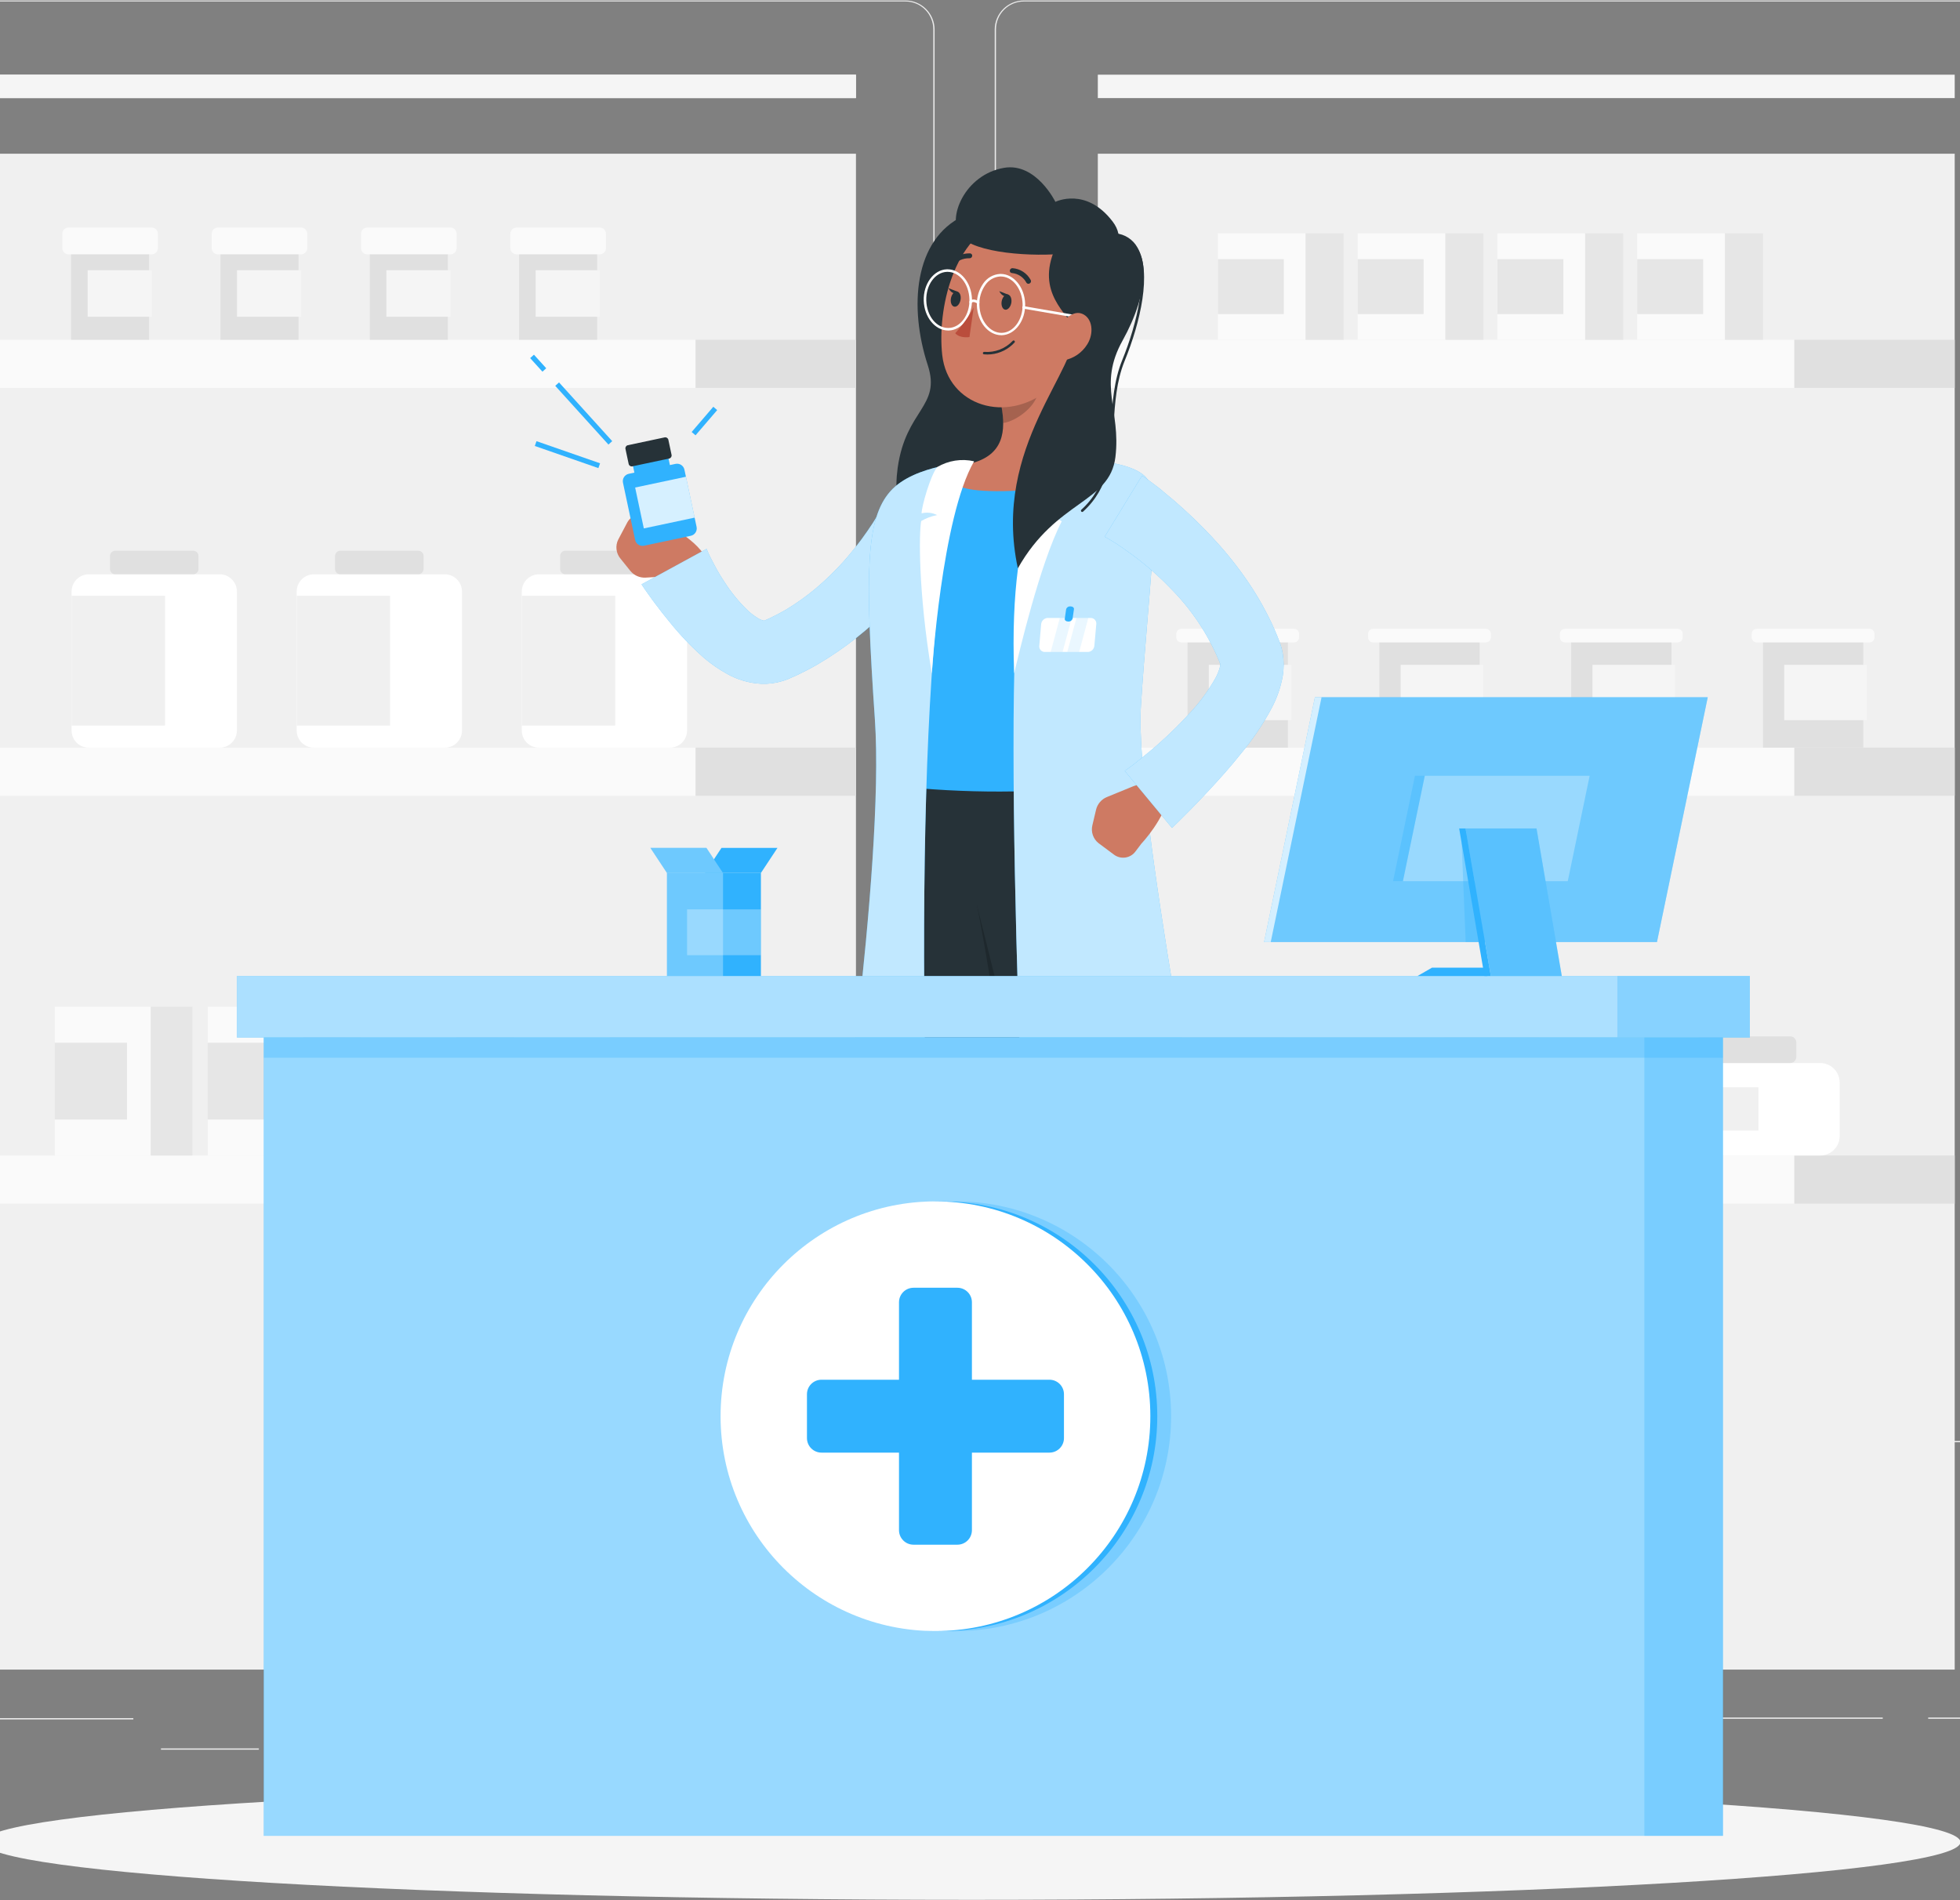 <svg width="595" height="577" viewBox="0 0 595 577" fill="none" xmlns="http://www.w3.org/2000/svg">
<rect x="0" y="0" width="595" height="577" fill="#808080" stroke="none"/>
<g clip-path="url(#clip0_222_270)">
<path d="M40.478 521.692H-10.792V522.079H40.478V521.692Z" fill="#EBEBEB"/>
<path d="M258.715 517.497H172.925V517.884H258.715V517.497Z" fill="#EBEBEB"/>
<path d="M78.574 530.887H48.868V531.274H78.574V530.887Z" fill="#EBEBEB"/>
<path d="M571.55 521.506H504.692V521.893H571.55V521.506Z" fill="#EBEBEB"/>
<path d="M595.142 521.506H585.343V521.893H595.142V521.506Z" fill="#EBEBEB"/>
<path d="M409.629 526.94H337.121V527.327H409.629V526.94Z" fill="#EBEBEB"/>
<path d="M274.876 437.914H-24.027C-26.369 437.91 -28.613 436.977 -30.267 435.32C-31.922 433.663 -32.851 431.417 -32.851 429.075V8.902C-32.83 6.574 -31.892 4.347 -30.24 2.707C-28.588 1.066 -26.355 0.144 -24.027 0.14H274.876C277.22 0.14 279.469 1.071 281.126 2.729C282.784 4.387 283.715 6.635 283.715 8.979V429.075C283.715 431.42 282.784 433.668 281.126 435.325C279.469 436.983 277.22 437.914 274.876 437.914V437.914ZM-24.027 0.45C-26.266 0.454 -28.412 1.346 -29.994 2.931C-31.576 4.515 -32.464 6.663 -32.464 8.902V429.075C-32.464 431.314 -31.576 433.462 -29.994 435.046C-28.412 436.631 -26.266 437.523 -24.027 437.527H274.876C277.116 437.523 279.264 436.631 280.848 435.047C282.432 433.463 283.324 431.316 283.328 429.075V8.902C283.324 6.661 282.432 4.514 280.848 2.93C279.264 1.345 277.116 0.454 274.876 0.45H-24.027Z" fill="#EBEBEB"/>
<path d="M609.724 437.914H310.805C308.462 437.91 306.216 436.978 304.56 435.321C302.903 433.664 301.97 431.418 301.966 429.075V8.902C301.99 6.572 302.932 4.346 304.587 2.706C306.241 1.066 308.475 0.144 310.805 0.14H609.724C612.05 0.148 614.278 1.072 615.927 2.712C617.576 4.352 618.512 6.576 618.532 8.902V429.075C618.532 431.414 617.605 433.658 615.954 435.315C614.303 436.971 612.063 437.906 609.724 437.914V437.914ZM310.805 0.45C308.565 0.454 306.417 1.345 304.833 2.93C303.249 4.514 302.357 6.661 302.353 8.902V429.075C302.357 431.316 303.249 433.463 304.833 435.047C306.417 436.631 308.565 437.523 310.805 437.527H609.724C611.964 437.523 614.112 436.631 615.696 435.047C617.28 433.463 618.172 431.316 618.176 429.075V8.902C618.172 6.661 617.28 4.514 615.696 2.93C614.112 1.345 611.964 0.454 609.724 0.45H310.805Z" fill="#EBEBEB"/>
<path d="M259.845 46.673H-0.281V506.955H259.845V46.673Z" fill="#F0F0F0"/>
<path d="M259.845 22.679H-0.281V29.784H259.845V22.679Z" fill="#F5F5F5"/>
<path d="M259.845 22.679H-0.281V29.784H259.845V22.679Z" fill="#F5F5F5"/>
<path d="M593.393 22.679H333.267V29.784H593.393V22.679Z" fill="#F5F5F5"/>
<path d="M211.16 103.175H-24.755V117.788H211.16V103.175Z" fill="#FAFAFA"/>
<path d="M211.16 117.788H259.845V103.175H211.16V117.788Z" fill="#E0E0E0"/>
<path d="M211.16 227.015H-24.755V241.628H211.16V227.015Z" fill="#FAFAFA"/>
<path d="M211.16 241.628H259.845V227.015H211.16V241.628Z" fill="#E0E0E0"/>
<path d="M211.16 350.855H-24.755V365.468H211.16V350.855Z" fill="#FAFAFA"/>
<path d="M211.16 365.468H259.845V350.855H211.16V365.468Z" fill="#E0E0E0"/>
<path d="M66.686 174.383H26.964C24.074 174.383 21.732 176.725 21.732 179.615V221.798C21.732 224.688 24.074 227.03 26.964 227.03H66.686C69.575 227.03 71.918 224.688 71.918 221.798V179.615C71.918 176.725 69.575 174.383 66.686 174.383Z" fill="white"/>
<path d="M50.106 180.9H21.732V220.312H50.106V180.9Z" fill="#F0F0F0"/>
<path d="M58.636 167.216H34.998C34.1 167.216 33.373 167.943 33.373 168.841V172.742C33.373 173.64 34.1 174.367 34.998 174.367H58.636C59.534 174.367 60.261 173.64 60.261 172.742V168.841C60.261 167.943 59.534 167.216 58.636 167.216Z" fill="#E0E0E0"/>
<path d="M135.014 174.383H95.293C92.403 174.383 90.06 176.725 90.06 179.615V221.798C90.06 224.688 92.403 227.03 95.293 227.03H135.014C137.904 227.03 140.246 224.688 140.246 221.798V179.615C140.246 176.725 137.904 174.383 135.014 174.383Z" fill="white"/>
<path d="M118.435 180.9H90.06V220.312H118.435V180.9Z" fill="#F0F0F0"/>
<path d="M126.965 167.216H103.327C102.429 167.216 101.701 167.943 101.701 168.841V172.742C101.701 173.64 102.429 174.367 103.327 174.367H126.965C127.862 174.367 128.59 173.64 128.59 172.742V168.841C128.59 167.943 127.862 167.216 126.965 167.216Z" fill="#E0E0E0"/>
<path d="M203.343 174.383H163.621C160.732 174.383 158.389 176.725 158.389 179.615V221.798C158.389 224.688 160.732 227.03 163.621 227.03H203.343C206.233 227.03 208.575 224.688 208.575 221.798V179.615C208.575 176.725 206.233 174.383 203.343 174.383Z" fill="white"/>
<path d="M186.764 180.9H158.389V220.312H186.764V180.9Z" fill="#F0F0F0"/>
<path d="M195.293 167.216H171.655C170.758 167.216 170.03 167.943 170.03 168.841V172.742C170.03 173.64 170.758 174.367 171.655 174.367H195.293C196.191 174.367 196.919 173.64 196.919 172.742V168.841C196.919 167.943 196.191 167.216 195.293 167.216Z" fill="#E0E0E0"/>
<path d="M45.277 75.048H21.577V103.175H45.277V75.048Z" fill="#E0E0E0"/>
<path d="M46.113 82.06H26.608V96.178H46.113V82.06Z" fill="#F5F5F5"/>
<path d="M46.035 69.088H20.818C19.767 69.088 18.914 69.94 18.914 70.992V75.326C18.914 76.378 19.767 77.23 20.818 77.23H46.035C47.087 77.23 47.939 76.378 47.939 75.326V70.992C47.939 69.94 47.087 69.088 46.035 69.088Z" fill="#FAFAFA"/>
<path d="M90.618 75.048H66.918V103.175H90.618V75.048Z" fill="#E0E0E0"/>
<path d="M91.454 82.06H71.949V96.178H91.454V82.06Z" fill="#F5F5F5"/>
<path d="M91.376 69.088H66.159C65.108 69.088 64.255 69.94 64.255 70.992V75.326C64.255 76.378 65.108 77.23 66.159 77.23H91.376C92.428 77.23 93.28 76.378 93.28 75.326V70.992C93.28 69.94 92.428 69.088 91.376 69.088Z" fill="#FAFAFA"/>
<path d="M135.959 75.048H112.259V103.175H135.959V75.048Z" fill="#E0E0E0"/>
<path d="M136.795 82.06H117.29V96.178H136.795V82.06Z" fill="#F5F5F5"/>
<path d="M136.717 69.088H111.5C110.449 69.088 109.596 69.94 109.596 70.992V75.326C109.596 76.378 110.449 77.23 111.5 77.23H136.717C137.769 77.23 138.621 76.378 138.621 75.326V70.992C138.621 69.94 137.769 69.088 136.717 69.088Z" fill="#FAFAFA"/>
<path d="M181.284 75.048H157.584V103.175H181.284V75.048Z" fill="#E0E0E0"/>
<path d="M182.12 82.06H162.615V96.178H182.12V82.06Z" fill="#F5F5F5"/>
<path d="M182.043 69.088H156.826C155.774 69.088 154.922 69.94 154.922 70.992V75.326C154.922 76.378 155.774 77.23 156.826 77.23H182.043C183.094 77.23 183.947 76.378 183.947 75.326V70.992C183.947 69.94 183.094 69.088 182.043 69.088Z" fill="#FAFAFA"/>
<path d="M45.772 305.684H16.623V350.855H45.772V305.684Z" fill="#FAFAFA"/>
<path d="M38.558 316.613H16.623V339.926H38.558V316.613Z" fill="#E6E6E6"/>
<path d="M45.772 350.855H58.419L58.419 305.684H45.772L45.772 350.855Z" fill="#E6E6E6"/>
<path d="M92.212 305.684H63.063V350.855H92.212V305.684Z" fill="#FAFAFA"/>
<path d="M84.998 316.613H63.063V339.926H84.998V316.613Z" fill="#E6E6E6"/>
<path d="M92.212 350.855H104.859V305.684H92.212V350.855Z" fill="#E6E6E6"/>
<path d="M138.652 305.684H109.503V350.855H138.652V305.684Z" fill="#FAFAFA"/>
<path d="M131.438 316.613H109.503V339.926H131.438V316.613Z" fill="#E6E6E6"/>
<path d="M138.652 350.855H151.299V305.684H138.652V350.855Z" fill="#E6E6E6"/>
<path d="M185.092 305.684H155.943V350.855H185.092V305.684Z" fill="#FAFAFA"/>
<path d="M177.879 316.613H155.943V339.926H177.879V316.613Z" fill="#E6E6E6"/>
<path d="M185.092 350.855H197.739V305.684H185.092V350.855Z" fill="#E6E6E6"/>
<path d="M593.393 46.673H333.267V506.955H593.393V46.673Z" fill="#F0F0F0"/>
<path d="M544.708 103.175H308.793V117.788H544.708V103.175Z" fill="#FAFAFA"/>
<path d="M544.708 117.788H593.393V103.175H544.708V117.788Z" fill="#E0E0E0"/>
<path d="M544.708 227.015H308.793V241.628H544.708V227.015Z" fill="#FAFAFA"/>
<path d="M544.708 241.628H593.393V227.015H544.708V241.628Z" fill="#E0E0E0"/>
<path d="M544.708 350.855H308.793V365.468H544.708V350.855Z" fill="#FAFAFA"/>
<path d="M544.708 365.468H593.393V350.855H544.708V365.468Z" fill="#E0E0E0"/>
<path d="M398.05 322.774H353.143C349.877 322.774 347.229 325.422 347.229 328.688V344.942C347.229 348.207 349.877 350.855 353.143 350.855H398.05C401.316 350.855 403.964 348.207 403.964 344.942V328.688C403.964 325.422 401.316 322.774 398.05 322.774Z" fill="white"/>
<path d="M379.304 330.143H347.229V343.27H379.304V330.143Z" fill="#F0F0F0"/>
<path d="M388.948 314.678H362.23C361.212 314.678 360.388 315.503 360.388 316.52V320.932C360.388 321.949 361.212 322.774 362.23 322.774H388.948C389.966 322.774 390.79 321.949 390.79 320.932V316.52C390.79 315.503 389.966 314.678 388.948 314.678Z" fill="#E0E0E0"/>
<path d="M475.296 322.774H430.388C427.122 322.774 424.475 325.422 424.475 328.688V344.942C424.475 348.207 427.122 350.855 430.388 350.855H475.296C478.562 350.855 481.209 348.207 481.209 344.942V328.688C481.209 325.422 478.562 322.774 475.296 322.774Z" fill="white"/>
<path d="M456.549 330.143H424.475V343.27H456.549V330.143Z" fill="#F0F0F0"/>
<path d="M466.209 314.678H439.49C438.473 314.678 437.648 315.503 437.648 316.52V320.932C437.648 321.949 438.473 322.774 439.49 322.774H466.209C467.226 322.774 468.051 321.949 468.051 320.932V316.52C468.051 315.503 467.226 314.678 466.209 314.678Z" fill="#E0E0E0"/>
<path d="M552.556 322.774H507.649C504.383 322.774 501.735 325.422 501.735 328.688V344.942C501.735 348.207 504.383 350.855 507.649 350.855H552.556C555.822 350.855 558.47 348.207 558.47 344.942V328.688C558.47 325.422 555.822 322.774 552.556 322.774Z" fill="white"/>
<path d="M533.81 330.143H501.735V343.27H533.81V330.143Z" fill="#F0F0F0"/>
<path d="M543.454 314.678H516.736C515.718 314.678 514.894 315.503 514.894 316.52V320.932C514.894 321.949 515.718 322.774 516.736 322.774H543.454C544.472 322.774 545.296 321.949 545.296 320.932V316.52C545.296 315.503 544.472 314.678 543.454 314.678Z" fill="#E0E0E0"/>
<path d="M390.961 193.516H360.511V227.015H390.961V193.516Z" fill="#E0E0E0"/>
<path d="M392.013 201.86H366.967V218.671H392.013V201.86Z" fill="#F5F5F5"/>
<path d="M392.834 190.931H358.623C357.776 190.931 357.09 191.617 357.09 192.464V193.532C357.09 194.378 357.776 195.064 358.623 195.064H392.834C393.68 195.064 394.366 194.378 394.366 193.532V192.464C394.366 191.617 393.68 190.931 392.834 190.931Z" fill="#FAFAFA"/>
<path d="M449.181 193.516H418.732V227.015H449.181V193.516Z" fill="#E0E0E0"/>
<path d="M450.249 201.86H425.202V218.671H450.249V201.86Z" fill="#F5F5F5"/>
<path d="M451.054 190.931H416.843C415.997 190.931 415.311 191.617 415.311 192.464V193.532C415.311 194.378 415.997 195.064 416.843 195.064H451.054C451.9 195.064 452.586 194.378 452.586 193.532V192.464C452.586 191.617 451.9 190.931 451.054 190.931Z" fill="#FAFAFA"/>
<path d="M507.417 193.516H476.968V227.015H507.417V193.516Z" fill="#E0E0E0"/>
<path d="M508.469 201.86H483.423V218.671H508.469V201.86Z" fill="#F5F5F5"/>
<path d="M509.29 190.931H475.079C474.233 190.931 473.546 191.617 473.546 192.464V193.532C473.546 194.378 474.233 195.064 475.079 195.064H509.29C510.136 195.064 510.822 194.378 510.822 193.532V192.464C510.822 191.617 510.136 190.931 509.29 190.931Z" fill="#FAFAFA"/>
<path d="M565.637 193.516H535.188V227.015H565.637V193.516Z" fill="#E0E0E0"/>
<path d="M566.69 201.86H541.643V218.671H566.69V201.86Z" fill="#F5F5F5"/>
<path d="M567.51 190.931H533.299C532.453 190.931 531.767 191.617 531.767 192.464V193.532C531.767 194.378 532.453 195.064 533.299 195.064H567.51C568.356 195.064 569.042 194.378 569.042 193.532V192.464C569.042 191.617 568.356 190.931 567.51 190.931Z" fill="#FAFAFA"/>
<path d="M396.348 70.853H369.707V103.175H396.348V70.853Z" fill="#FAFAFA"/>
<path d="M389.738 78.686H369.707V95.358H389.738V78.686Z" fill="#E6E6E6"/>
<path d="M396.348 103.175H407.896V70.853H396.348V103.175Z" fill="#E6E6E6"/>
<path d="M438.778 70.853H412.137V103.175H438.778V70.853Z" fill="#FAFAFA"/>
<path d="M432.168 78.686H412.137V95.358H432.168V78.686Z" fill="#E6E6E6"/>
<path d="M438.778 103.175H450.326V70.853H438.778V103.175Z" fill="#E6E6E6"/>
<path d="M481.209 70.853H454.568V103.175H481.209V70.853Z" fill="#FAFAFA"/>
<path d="M474.599 78.686H454.568V95.358H474.599V78.686Z" fill="#E6E6E6"/>
<path d="M481.209 103.175H492.757V70.853H481.209V103.175Z" fill="#E6E6E6"/>
<path d="M523.64 70.853H496.999V103.175H523.64V70.853Z" fill="#FAFAFA"/>
<path d="M517.03 78.686H496.999V95.358H517.03V78.686Z" fill="#E6E6E6"/>
<path d="M523.64 103.175H535.188V70.853H523.64V103.175Z" fill="#E6E6E6"/>
<path d="M295 576.863C460.764 576.863 595.142 569.017 595.142 559.339C595.142 549.662 460.764 541.816 295 541.816C129.236 541.816 -5.142 549.662 -5.142 559.339C-5.142 569.017 129.236 576.863 295 576.863Z" fill="#F5F5F5"/>
<path d="M292.492 65.543C277.368 72.679 275.913 93.407 281.656 110.915C285.743 123.562 275.015 124.228 272.508 142.045C271.624 148.458 272.27 154.989 274.392 161.105C276.514 167.22 280.052 172.748 284.718 177.235C289.384 181.723 295.044 185.043 301.238 186.926C307.432 188.808 313.983 189.199 320.356 188.067C347.044 183.129 321.208 127.943 331.006 108.701C340.805 89.46 308.746 57.896 292.492 65.543Z" fill="#263238"/>
<path d="M343.297 501.444L360.496 502.698C358.127 516.398 355.852 538.008 355.852 538.008H342.214C342.214 538.008 343.808 510.81 343.297 501.444Z" fill="#CE7A63"/>
<path d="M253.777 501.444L270.805 502.698C266.966 516.398 262.43 538.008 262.43 538.008H248.792C248.792 538.008 253.297 510.81 253.777 501.444Z" fill="#CE7A63"/>
<path d="M327.508 551.538C339.366 551.538 338.514 551.352 345.202 551.135C350.914 550.918 352.23 551.646 356.812 551.538C360.651 551.46 360.775 547.791 359.908 543.581C359.583 541.955 359.072 540.067 358.607 537.729C358.475 537.082 358.121 536.501 357.607 536.086C357.093 535.671 356.451 535.448 355.79 535.454H341.935C341.425 535.456 340.922 535.575 340.465 535.804C340.009 536.032 339.611 536.362 339.304 536.77C337.657 538.931 335.585 540.733 333.215 542.064C330.846 543.395 328.23 544.227 325.527 544.51C319.056 545.361 322.756 551.538 327.508 551.538Z" fill="#30B2FE"/>
<path d="M234.396 551.538C246.254 551.538 245.418 551.352 252.09 551.135C257.802 550.918 259.117 551.646 263.7 551.538C267.539 551.46 267.662 547.791 266.796 543.581C266.455 541.955 265.96 540.067 265.48 537.729C265.353 537.082 265.003 536.5 264.491 536.084C263.979 535.668 263.337 535.445 262.678 535.454H248.746C248.237 535.453 247.736 535.572 247.281 535.801C246.827 536.029 246.432 536.361 246.13 536.77C244.48 538.929 242.407 540.728 240.039 542.059C237.67 543.39 235.054 544.224 232.353 544.51C225.975 545.361 229.674 551.538 234.396 551.538Z" fill="#30B2FE"/>
<path d="M271.579 234.043C271.579 234.043 260.743 317.852 261.733 371.072C257.647 421.026 251.083 516.584 251.083 516.584C251.284 519.138 264.752 518.132 267.151 516.584C267.151 516.584 298.003 452.094 292.988 371.072C327.26 286.551 325.217 234.043 325.217 234.043H271.579Z" fill="#263238"/>
<path opacity="0.2" d="M315.666 301.721C313.003 312.635 309.582 324.74 305.217 337.914C303.947 311.381 296.765 275.854 296.532 274.647L315.666 301.721Z" fill="black"/>
<path d="M286.176 234.043C286.176 234.043 310.681 328.626 320.387 375.081C330.588 423.859 344.876 484.184 342.059 516.599C344.784 518.147 354.536 518.302 360.047 516.599C360.047 516.599 381.038 424.199 354.35 377.279C364.01 261.737 333.437 234.089 333.437 234.089L286.176 234.043Z" fill="#263238"/>
<path d="M340.867 509.85C340.759 512.086 340.485 514.311 340.047 516.506C340.007 516.689 340.004 516.878 340.04 517.061C340.076 517.244 340.149 517.419 340.255 517.572C340.361 517.726 340.498 517.857 340.656 517.956C340.815 518.055 340.992 518.12 341.177 518.147C347.725 519.2 357.307 517.667 360.357 517.126C360.64 517.07 360.9 516.931 361.104 516.727C361.308 516.523 361.446 516.263 361.502 515.98L362.648 509.788C362.677 509.595 362.664 509.398 362.609 509.211C362.555 509.023 362.46 508.85 362.332 508.703C362.204 508.555 362.045 508.438 361.867 508.358C361.689 508.278 361.496 508.238 361.301 508.24L342.261 508.612C341.918 508.616 341.589 508.744 341.333 508.971C341.077 509.199 340.912 509.511 340.867 509.85Z" fill="#263238"/>
<path opacity="0.1" d="M340.867 509.85C340.759 512.086 340.485 514.311 340.047 516.506C340.007 516.689 340.004 516.878 340.04 517.061C340.076 517.244 340.149 517.419 340.255 517.572C340.361 517.726 340.498 517.857 340.656 517.956C340.815 518.055 340.992 518.12 341.177 518.147C347.725 519.2 357.307 517.667 360.357 517.126C360.64 517.07 360.9 516.931 361.104 516.727C361.308 516.523 361.446 516.263 361.502 515.98L362.648 509.788C362.677 509.595 362.664 509.398 362.609 509.211C362.555 509.023 362.46 508.85 362.332 508.703C362.204 508.555 362.045 508.438 361.867 508.358C361.689 508.278 361.496 508.238 361.301 508.24L342.261 508.612C341.918 508.616 341.589 508.744 341.333 508.971C341.077 509.199 340.912 509.511 340.867 509.85Z" fill="white"/>
<path d="M249.783 509.556C249.597 511.29 249.256 514.386 248.931 516.661C248.903 516.838 248.91 517.019 248.953 517.194C248.995 517.368 249.072 517.532 249.178 517.676C249.285 517.82 249.42 517.942 249.574 518.033C249.728 518.125 249.899 518.185 250.077 518.209C255.984 518.698 261.923 518.631 267.817 518.008C268.108 517.981 268.384 517.865 268.608 517.677C268.832 517.489 268.994 517.237 269.071 516.955L270.727 510.763C270.784 510.568 270.795 510.363 270.76 510.162C270.726 509.962 270.645 509.773 270.526 509.608C270.406 509.444 270.251 509.309 270.071 509.214C269.891 509.119 269.692 509.067 269.489 509.061L251.253 508.333C250.899 508.314 250.551 508.43 250.279 508.657C250.006 508.883 249.829 509.204 249.783 509.556V509.556Z" fill="#263238"/>
<path opacity="0.1" d="M249.783 509.556C249.597 511.29 249.256 514.386 248.931 516.661C248.903 516.838 248.91 517.019 248.953 517.194C248.995 517.368 249.072 517.532 249.178 517.676C249.285 517.82 249.42 517.942 249.574 518.033C249.728 518.125 249.899 518.185 250.077 518.209C255.984 518.698 261.923 518.631 267.817 518.008C268.108 517.981 268.384 517.865 268.608 517.677C268.832 517.489 268.994 517.237 269.071 516.955L270.727 510.763C270.784 510.568 270.795 510.363 270.76 510.162C270.726 509.962 270.645 509.773 270.526 509.608C270.406 509.444 270.251 509.309 270.071 509.214C269.891 509.119 269.692 509.067 269.489 509.061L251.253 508.333C250.899 508.314 250.551 508.43 250.279 508.657C250.006 508.883 249.829 509.204 249.783 509.556V509.556Z" fill="white"/>
<path d="M188.358 169.615L191.346 173.33C191.901 174.017 192.612 174.562 193.42 174.92C194.227 175.278 195.108 175.438 195.99 175.389L204.365 174.894C206.014 174.795 207.616 174.303 209.036 173.457C210.455 172.611 211.651 171.437 212.523 170.033L213.637 168.268C209.086 161.767 199.38 158.098 199.38 158.098L196.717 156.751C195.635 156.168 194.366 156.038 193.188 156.389C192.01 156.74 191.019 157.544 190.433 158.624L187.677 163.841C187.217 164.765 187.036 165.804 187.157 166.83C187.278 167.855 187.696 168.823 188.358 169.615V169.615Z" fill="#CE7A63"/>
<path d="M205.074 140.852L190.87 143.868C189.641 144.129 188.856 145.338 189.117 146.567L192.809 163.95C193.07 165.18 194.278 165.965 195.507 165.704L209.711 162.687C210.94 162.426 211.725 161.218 211.464 159.988L207.772 142.605C207.511 141.376 206.303 140.591 205.074 140.852Z" fill="#30B2FE"/>
<path d="M162.088 107.696L160.94 108.735L164.67 112.855L165.818 111.816L162.088 107.696Z" fill="#30B2FE"/>
<path d="M216.541 123.512L209.967 131.171L211.142 132.179L217.716 124.521L216.541 123.512Z" fill="#30B2FE"/>
<path d="M169.705 116.117L168.557 117.156L184.704 134.988L185.851 133.949L169.705 116.117Z" fill="#30B2FE"/>
<path d="M162.863 133.954L162.354 135.416L181.651 142.136L182.16 140.674L162.863 133.954Z" fill="#30B2FE"/>
<path d="M201.622 137.859L192.809 139.731C192.265 139.846 191.918 140.381 192.034 140.924L193.462 147.647C193.577 148.191 194.111 148.538 194.655 148.423L203.468 146.551C204.011 146.435 204.358 145.901 204.243 145.358L202.815 138.634C202.7 138.091 202.165 137.744 201.622 137.859Z" fill="#30B2FE"/>
<path d="M201.775 132.806L190.6 135.179C190.09 135.288 189.764 135.789 189.872 136.299L190.844 140.872C190.952 141.382 191.453 141.708 191.963 141.6L203.138 139.227C203.649 139.118 203.974 138.617 203.866 138.107L202.895 133.534C202.786 133.024 202.285 132.698 201.775 132.806Z" fill="#263238"/>
<path opacity="0.8" d="M208.238 144.754L192.808 148.031L195.445 160.448L210.875 157.171L208.238 144.754Z" fill="white"/>
<path d="M288.189 161.999C287.74 162.757 287.461 163.16 287.105 163.717L286.083 165.265L284.04 168.16C282.662 170.079 281.238 171.922 279.768 173.733C276.826 177.34 273.761 180.854 270.48 184.166C263.867 191.015 256.352 196.931 248.142 201.752C246.037 202.959 243.885 204.089 241.656 205.126L239.969 205.869L239.551 206.055L239.318 206.163L238.947 206.303C238.442 206.509 237.925 206.685 237.399 206.829C235.338 207.449 233.187 207.716 231.037 207.618C227.415 207.42 223.888 206.392 220.727 204.615C218.221 203.231 215.861 201.597 213.683 199.739C209.945 196.455 206.495 192.856 203.374 188.981C201.826 187.123 200.402 185.281 198.977 183.392C198.265 182.448 197.569 181.504 196.888 180.528C196.207 179.553 195.541 178.671 194.751 177.432L214.504 166.658C214.752 167.293 215.185 168.299 215.603 169.12C216.021 169.94 216.47 170.838 216.934 171.689C217.831 173.397 218.818 175.055 219.891 176.658C221.823 179.705 224.098 182.521 226.671 185.049C227.687 186.05 228.814 186.933 230.03 187.68C230.599 188.047 231.228 188.309 231.888 188.454C231.965 188.454 231.888 188.454 231.888 188.454H232.027L232.337 188.315L233.591 187.758C235.247 186.984 236.888 186.117 238.498 185.188C241.736 183.245 244.815 181.051 247.709 178.624C250.652 176.12 253.429 173.426 256.021 170.559C258.636 167.617 261.066 164.515 263.297 161.271C264.396 159.723 265.48 158.021 266.486 156.364C266.997 155.528 267.477 154.708 267.941 153.872L268.591 152.649C268.777 152.277 269.04 151.767 269.102 151.581L288.189 161.999Z" fill="#30B2FE"/>
<path opacity="0.7" d="M288.189 161.999C287.74 162.757 287.461 163.16 287.105 163.717L286.083 165.265L284.04 168.16C282.662 170.079 281.238 171.922 279.768 173.733C276.826 177.34 273.761 180.854 270.48 184.166C263.867 191.015 256.352 196.931 248.142 201.752C246.037 202.959 243.885 204.089 241.656 205.126L239.969 205.869L239.551 206.055L239.318 206.163L238.947 206.303C238.442 206.509 237.925 206.685 237.399 206.829C235.338 207.449 233.187 207.716 231.037 207.618C227.415 207.42 223.888 206.392 220.727 204.615C218.221 203.231 215.861 201.597 213.683 199.739C209.945 196.455 206.495 192.856 203.374 188.981C201.826 187.123 200.402 185.281 198.977 183.392C198.265 182.448 197.569 181.504 196.888 180.528C196.207 179.553 195.541 178.671 194.751 177.432L214.504 166.658C214.752 167.293 215.185 168.299 215.603 169.12C216.021 169.94 216.47 170.838 216.934 171.689C217.831 173.397 218.818 175.055 219.891 176.658C221.823 179.705 224.098 182.521 226.671 185.049C227.687 186.05 228.814 186.933 230.03 187.68C230.599 188.047 231.228 188.309 231.888 188.454C231.965 188.454 231.888 188.454 231.888 188.454H232.027L232.337 188.315L233.591 187.758C235.247 186.984 236.888 186.117 238.498 185.188C241.736 183.245 244.815 181.051 247.709 178.624C250.652 176.12 253.429 173.426 256.021 170.559C258.636 167.617 261.066 164.515 263.297 161.271C264.396 159.723 265.48 158.021 266.486 156.364C266.997 155.528 267.477 154.708 267.941 153.872L268.591 152.649C268.777 152.277 269.04 151.767 269.102 151.581L288.189 161.999Z" fill="white"/>
<path d="M265.836 163.144C265.478 172.32 265.618 181.508 266.254 190.668C266.749 202.618 269.35 215.188 272.6 234.538C279.148 238.362 312.245 236.783 333.421 234.043C332.136 217.092 334.242 197.711 345.728 159.569C348.39 150.729 342.446 142.231 332.972 141.333C330.434 141.085 327.74 140.884 324.985 140.76C315.315 140.117 305.614 140.117 295.944 140.76C292.848 141.039 289.504 141.41 286.378 141.813C275.093 143.284 266.176 152.541 265.836 163.144Z" fill="#30B2FE"/>
<path d="M271.455 238.609C292.806 240.968 314.355 240.926 335.697 238.486C335.912 238.437 336.114 238.344 336.29 238.211C336.466 238.078 336.612 237.91 336.717 237.716C336.823 237.523 336.886 237.309 336.902 237.089C336.918 236.87 336.887 236.649 336.812 236.442C336.285 235.204 335.759 233.981 335.264 232.742C335.155 232.472 334.963 232.243 334.715 232.09C334.467 231.937 334.176 231.867 333.886 231.891C313.359 234.151 292.647 234.151 272.121 231.891C271.934 231.867 271.744 231.882 271.562 231.935C271.381 231.988 271.213 232.077 271.068 232.198C270.923 232.318 270.804 232.467 270.719 232.635C270.634 232.804 270.584 232.988 270.573 233.176C270.433 234.461 270.309 235.73 270.186 237.015C270.164 237.203 270.18 237.394 270.232 237.575C270.284 237.757 270.372 237.927 270.49 238.075C270.608 238.224 270.753 238.347 270.919 238.439C271.085 238.53 271.267 238.588 271.455 238.609V238.609Z" fill="#30B2FE"/>
<path d="M322.941 108.082C320.418 117.37 317.322 134.553 323.39 140.791C323.39 140.791 325.232 149.94 300.17 149.089C280.867 148.438 294.365 140.791 294.365 140.791C304.984 138.299 305.294 130.574 304.009 123.314L322.941 108.082Z" fill="#CE7A63"/>
<path d="M324.056 139.336C324.056 139.336 313.065 149.104 309.783 172.649C303.591 217.634 313.019 401.831 313.019 401.831C313.019 401.831 353.267 388.688 367.88 376.103C368.561 363.502 344.226 247.433 346.363 214.12C348.499 180.807 352.632 151.782 348.329 145.513C344.025 139.243 324.056 139.336 324.056 139.336Z" fill="#30B2FE"/>
<path opacity="0.7" d="M324.056 139.336C324.056 139.336 313.065 149.104 309.783 172.649C303.591 217.634 313.019 401.831 313.019 401.831C313.019 401.831 353.267 388.688 367.88 376.103C368.561 363.502 344.226 247.433 346.363 214.12C348.499 180.807 352.632 151.782 348.329 145.513C344.025 139.243 324.056 139.336 324.056 139.336Z" fill="white"/>
<path d="M295.139 140.265C278.39 161.767 278.514 301.52 283.359 401.877C268.483 400.081 252.585 369.911 252.585 369.911C252.585 369.911 268.684 263.455 265.588 218.408C262.492 173.361 262.925 157.556 270.232 149.228C277.538 140.9 295.139 140.265 295.139 140.265Z" fill="#30B2FE"/>
<path opacity="0.7" d="M295.139 140.265C278.39 161.767 278.514 301.52 283.359 401.877C268.483 400.081 252.585 369.911 252.585 369.911C252.585 369.911 268.684 263.455 265.588 218.408C262.492 173.361 262.925 157.556 270.232 149.228C277.538 140.9 295.139 140.265 295.139 140.265Z" fill="white"/>
<path d="M322.647 138.531C319.768 141.008 306.006 153.392 307.864 204.476C309.257 198.702 315.604 171.333 322.307 158.299C320.942 157.344 319.328 156.806 317.663 156.751C319.472 155.781 321.545 155.417 323.576 155.714C325.465 151.906 329.335 143.903 333.096 139.599C329.056 136.999 322.647 138.531 322.647 138.531Z" fill="white"/>
<path d="M282.879 204.476C282.879 204.476 285.867 156.999 295.712 140.064C291.895 139.194 287.89 139.82 284.52 141.813C282.461 144.29 279.768 153.81 279.768 155.869C281.354 155.475 283.029 155.661 284.489 156.395C282.784 156.723 281.146 157.335 279.644 158.206C278.994 161.565 278.684 179.507 282.879 204.476Z" fill="white"/>
<path d="M330.356 197.959H317.059C316.821 197.943 316.588 197.877 316.377 197.765C316.167 197.653 315.982 197.498 315.835 197.309C315.689 197.12 315.585 196.903 315.529 196.67C315.473 196.438 315.467 196.197 315.511 195.962L316.053 189.646C316.073 189.14 316.274 188.657 316.621 188.287C316.968 187.918 317.437 187.686 317.941 187.634H331.239C331.478 187.651 331.71 187.719 331.921 187.833C332.132 187.947 332.317 188.104 332.463 188.294C332.609 188.484 332.713 188.702 332.769 188.935C332.825 189.168 332.831 189.411 332.787 189.646L332.229 195.962C332.21 196.465 332.009 196.943 331.665 197.31C331.321 197.677 330.857 197.907 330.356 197.959V197.959Z" fill="white"/>
<path opacity="0.1" d="M322.57 197.959H318.948L321.734 187.634H325.356L322.57 197.959Z" fill="#30B2FE"/>
<path opacity="0.1" d="M327.601 197.959H323.994L326.781 187.634H330.387L327.601 197.959Z" fill="#30B2FE"/>
<path d="M324.288 188.717C323.638 188.717 323.158 188.346 323.235 187.866L323.653 184.971C323.74 184.702 323.917 184.471 324.153 184.316C324.39 184.161 324.672 184.092 324.954 184.12V184.12C325.604 184.12 326.084 184.491 326.022 184.971L325.604 187.866C325.512 188.135 325.332 188.365 325.093 188.519C324.855 188.673 324.571 188.743 324.288 188.717Z" fill="#30B2FE"/>
<path opacity="0.2" d="M315.217 114.29L303.994 123.299C304.315 124.999 304.486 126.724 304.505 128.454C308.53 127.881 314.319 123.516 315.062 119.336C315.414 117.676 315.466 115.967 315.217 114.29Z" fill="black"/>
<path d="M330.929 89.32C328.096 104.413 327.214 110.853 318.545 118.082C305.588 128.918 287.786 123.221 286.037 107.834C284.489 93.98 289.396 71.627 304.953 66.642C308.263 65.433 311.836 65.134 315.301 65.778C318.765 66.421 321.993 67.983 324.647 70.3C327.301 72.618 329.284 75.605 330.389 78.951C331.494 82.297 331.681 85.878 330.929 89.32V89.32Z" fill="#CE7A63"/>
<path d="M303.978 101.782C300.015 101.782 296.703 97.757 296.548 92.695C296.456 90.347 297.129 88.032 298.467 86.1C299.039 85.248 299.801 84.54 300.693 84.032C301.584 83.525 302.582 83.231 303.607 83.175H303.777C307.74 83.175 311.053 87.215 311.207 92.261C311.347 97.385 308.111 101.658 304.149 101.782H303.978ZM303.777 83.949H303.622C302.719 84.003 301.841 84.266 301.056 84.718C300.272 85.169 299.603 85.796 299.102 86.549C297.832 88.356 297.205 90.536 297.322 92.741C297.461 97.385 300.573 101.162 304.133 101.07C307.693 100.977 310.573 97.045 310.433 92.354C310.294 87.648 307.384 83.949 303.777 83.949V83.949Z" fill="white"/>
<path d="M296.95 92.261C296.867 92.261 296.785 92.234 296.718 92.184C296.718 92.184 295.542 91.317 294.953 91.936C294.921 91.981 294.88 92.019 294.832 92.047C294.784 92.075 294.731 92.092 294.676 92.097C294.621 92.103 294.565 92.096 294.513 92.078C294.46 92.061 294.413 92.032 294.372 91.994C294.332 91.956 294.3 91.909 294.28 91.858C294.259 91.807 294.249 91.752 294.251 91.696C294.254 91.641 294.268 91.587 294.293 91.537C294.318 91.488 294.353 91.445 294.396 91.41C295.232 90.512 296.532 91.085 297.183 91.565C297.265 91.626 297.319 91.718 297.333 91.82C297.348 91.921 297.322 92.025 297.26 92.107C297.222 92.152 297.175 92.19 297.121 92.216C297.068 92.243 297.01 92.258 296.95 92.261V92.261Z" fill="white"/>
<path d="M287.848 100.358C283.885 100.358 280.573 96.333 280.418 91.286C280.263 86.24 283.421 81.89 287.461 81.766H287.631C291.594 81.766 294.907 85.791 295.062 90.853C295.217 95.915 292.059 100.249 288.018 100.358H287.848ZM287.631 82.54H287.492C283.87 82.648 281.052 86.549 281.192 91.255C281.331 95.961 284.288 99.584 287.848 99.584H287.988C291.61 99.475 294.427 95.574 294.288 90.868C294.149 86.162 291.176 82.54 287.631 82.54V82.54Z" fill="white"/>
<path d="M320.387 75.249C314.195 89.026 324.489 95.373 326.022 99.707C328.174 111.658 300.944 135.389 308.994 172.556C320.728 151.782 336.858 152.773 338.607 138.794C340.356 124.398 333.143 117.122 340.805 103.361C348.468 89.599 351.177 73.237 337.709 70.682C324.242 68.128 320.387 75.249 320.387 75.249Z" fill="#263238"/>
<path d="M328.545 155.451C328.49 155.453 328.435 155.444 328.384 155.422C328.333 155.401 328.288 155.368 328.251 155.327C328.18 155.255 328.14 155.157 328.14 155.056C328.14 154.955 328.18 154.858 328.251 154.785C336.068 147.695 336.657 138.438 337.291 128.624C337.709 122.2 338.143 115.543 340.697 109.289C345.186 98.299 348.917 82.85 344.613 75.528C343.999 74.44 343.13 73.516 342.082 72.837C341.033 72.158 339.836 71.743 338.592 71.627C338.49 71.611 338.399 71.558 338.336 71.477C338.272 71.397 338.242 71.295 338.251 71.193C338.255 71.141 338.269 71.091 338.293 71.045C338.318 70.999 338.351 70.959 338.392 70.927C338.433 70.895 338.48 70.871 338.531 70.859C338.581 70.846 338.633 70.844 338.685 70.853C340.048 70.976 341.361 71.43 342.51 72.174C343.658 72.919 344.609 73.931 345.279 75.125C349.722 82.695 346.192 97.896 341.409 109.584C338.901 115.776 338.483 122.308 338.065 128.67C337.431 138.64 336.827 148.051 328.777 155.358C328.711 155.412 328.63 155.444 328.545 155.451V155.451Z" fill="#263238"/>
<path d="M323.917 76.921C313.715 78.082 295.681 76.921 291.532 71.627C287.384 66.332 292.786 53.051 304.783 50.961C314.536 49.289 320.387 61.286 320.387 61.286C320.387 61.286 329.675 56.642 337.771 67.277C345.155 76.921 329.056 87.85 323.917 76.921Z" fill="#263238"/>
<path d="M327.756 96.658L310.65 93.717C310.6 93.709 310.551 93.692 310.508 93.665C310.464 93.638 310.427 93.602 310.397 93.56C310.368 93.518 310.348 93.47 310.339 93.42C310.329 93.369 310.33 93.318 310.341 93.268C310.36 93.167 310.417 93.078 310.501 93.02C310.586 92.962 310.689 92.94 310.79 92.958L327.818 95.899C327.905 95.917 327.984 95.965 328.04 96.034C328.097 96.103 328.128 96.189 328.128 96.278C328.128 96.368 328.097 96.454 328.04 96.523C327.984 96.593 327.905 96.64 327.818 96.658H327.756Z" fill="white"/>
<path d="M307.028 91.844C306.842 93.113 306.022 94.104 305.217 94.042C304.412 93.98 303.885 92.896 304.056 91.627C304.226 90.357 305.062 89.351 305.867 89.413C306.672 89.475 307.198 90.559 307.028 91.844Z" fill="#263238"/>
<path d="M291.61 90.93C291.424 92.2 290.619 93.19 289.799 93.128C288.978 93.066 288.467 91.983 288.653 90.713C288.839 89.444 289.644 88.453 290.464 88.515C291.285 88.577 291.796 89.645 291.61 90.93Z" fill="#263238"/>
<path d="M290.805 88.608L287.926 87.494C287.926 87.494 289.133 90.017 290.805 88.608Z" fill="#263238"/>
<path d="M295.588 93.345C294.055 96.179 292.167 98.806 289.969 101.162C291.393 102.85 294.303 102.339 294.303 102.339L295.588 93.345Z" fill="#BA4D3C"/>
<path d="M300.82 107.587C300.115 107.657 299.405 107.657 298.7 107.587C298.651 107.583 298.604 107.569 298.561 107.547C298.519 107.524 298.481 107.493 298.45 107.455C298.42 107.418 298.398 107.374 298.385 107.328C298.371 107.281 298.368 107.232 298.375 107.184C298.39 107.083 298.443 106.991 298.524 106.928C298.604 106.865 298.706 106.835 298.808 106.844C300.407 106.965 302.013 106.726 303.508 106.145C305.003 105.564 306.349 104.655 307.446 103.484C307.48 103.45 307.521 103.422 307.566 103.404C307.612 103.385 307.66 103.375 307.709 103.375C307.758 103.375 307.806 103.385 307.851 103.404C307.897 103.422 307.938 103.45 307.972 103.484C308.007 103.519 308.034 103.56 308.053 103.605C308.072 103.65 308.081 103.699 308.081 103.748C308.081 103.797 308.072 103.845 308.053 103.89C308.034 103.935 308.007 103.976 307.972 104.011C306.112 106.045 303.564 107.319 300.82 107.587V107.587Z" fill="#263238"/>
<path d="M330.031 104.599C329.255 105.847 328.226 106.919 327.01 107.746C325.794 108.573 324.419 109.135 322.972 109.398C319.381 109.893 318.328 105.714 320 101.859C321.548 98.392 325.155 93.964 328.452 95.249C331.75 96.534 332.152 101.302 330.031 104.599Z" fill="#CE7A63"/>
<path d="M312.028 86.147C311.934 86.129 311.845 86.091 311.767 86.035C311.69 85.978 311.625 85.906 311.579 85.822C311.153 85.013 310.532 84.324 309.773 83.816C309.013 83.308 308.139 82.997 307.229 82.912C307.133 82.912 307.038 82.892 306.949 82.853C306.861 82.814 306.782 82.757 306.718 82.686C306.654 82.614 306.605 82.529 306.576 82.438C306.547 82.346 306.537 82.249 306.548 82.153C306.568 81.951 306.663 81.763 306.815 81.628C306.968 81.493 307.165 81.421 307.369 81.425C308.523 81.512 309.637 81.89 310.606 82.524C311.575 83.157 312.368 84.025 312.91 85.048C312.998 85.225 313.013 85.429 312.952 85.617C312.891 85.805 312.76 85.962 312.585 86.054C312.504 86.107 312.412 86.142 312.316 86.158C312.22 86.174 312.122 86.17 312.028 86.147Z" fill="#263238"/>
<path d="M288.684 80.992C288.538 81.007 288.391 80.976 288.264 80.903C288.137 80.83 288.036 80.718 287.976 80.584C287.916 80.451 287.9 80.301 287.93 80.158C287.96 80.014 288.034 79.883 288.142 79.785C288.914 78.851 289.891 78.108 290.998 77.614C292.104 77.119 293.309 76.888 294.52 76.936C294.615 76.947 294.707 76.978 294.789 77.026C294.872 77.074 294.944 77.138 295 77.215C295.057 77.292 295.097 77.38 295.118 77.473C295.14 77.566 295.141 77.663 295.124 77.757C295.09 77.956 294.981 78.136 294.821 78.259C294.66 78.383 294.459 78.441 294.257 78.422C293.298 78.398 292.347 78.594 291.475 78.994C290.603 79.393 289.834 79.987 289.226 80.729C289.085 80.882 288.892 80.976 288.684 80.992V80.992Z" fill="#263238"/>
<path d="M306.223 89.522L303.344 88.407C303.344 88.407 304.551 90.915 306.223 89.522Z" fill="#263238"/>
<path d="M331.626 250.529L332.725 245.885C332.926 245.024 333.33 244.223 333.903 243.55C334.477 242.876 335.203 242.35 336.022 242.015L343.762 238.842C345.292 238.218 346.949 237.969 348.595 238.117C350.24 238.265 351.826 238.806 353.22 239.693L354.985 240.808C353.685 248.625 346.517 256.133 346.517 256.133L344.722 258.501C344.364 258.997 343.912 259.418 343.391 259.739C342.87 260.06 342.291 260.275 341.686 260.371C341.082 260.467 340.465 260.443 339.87 260.301C339.275 260.158 338.715 259.899 338.22 259.538L333.499 256.024C332.688 255.388 332.08 254.53 331.747 253.554C331.415 252.579 331.373 251.528 331.626 250.529V250.529Z" fill="#CE7A63"/>
<path d="M346.688 144.429C347.508 144.955 347.973 145.296 348.561 145.729L350.202 146.952C351.27 147.773 352.322 148.5 353.298 149.414C355.362 151.065 357.359 152.778 359.288 154.553C363.195 158.083 366.901 161.83 370.388 165.776C373.921 169.784 377.159 174.041 380.078 178.516C381.533 180.792 382.942 183.16 384.18 185.544C385.482 187.973 386.655 190.469 387.694 193.021L388.453 194.956L388.546 195.203L388.716 195.683L389.01 196.628C389.165 197.262 389.32 197.897 389.412 198.516C389.772 200.736 389.772 202.999 389.412 205.219C388.814 208.591 387.697 211.849 386.1 214.879C383.484 219.792 380.372 224.424 376.812 228.702C373.545 232.835 370.109 236.643 366.626 240.374C364.877 242.232 363.143 244.089 361.347 245.9L358.638 248.609C357.694 249.523 356.858 250.39 355.79 251.396L341.44 234.074C342.229 233.532 343.22 232.804 344.103 232.123L346.796 229.987C348.576 228.547 350.356 227.092 352.059 225.544C355.428 222.552 358.627 219.373 361.641 216.024C364.426 212.982 366.861 209.638 368.901 206.055C369.599 204.818 370.12 203.489 370.449 202.108C370.449 201.705 370.449 201.519 370.449 201.612C370.444 201.643 370.444 201.674 370.449 201.705C370.443 201.736 370.443 201.767 370.449 201.798V201.628L369.877 200.188C366.52 192.314 361.722 185.137 355.728 179.027C352.688 175.83 349.418 172.861 345.945 170.141C344.211 168.779 342.415 167.479 340.62 166.24C339.706 165.621 338.808 165.002 337.895 164.445L336.533 163.64L335.341 162.974L346.688 144.429Z" fill="#30B2FE"/>
<path opacity="0.7" d="M346.688 144.429C347.508 144.955 347.973 145.296 348.561 145.729L350.202 146.952C351.27 147.773 352.322 148.5 353.298 149.414C355.362 151.065 357.359 152.778 359.288 154.553C363.195 158.083 366.901 161.83 370.388 165.776C373.921 169.784 377.159 174.041 380.078 178.516C381.533 180.792 382.942 183.16 384.18 185.544C385.482 187.973 386.655 190.469 387.694 193.021L388.453 194.956L388.546 195.203L388.716 195.683L389.01 196.628C389.165 197.262 389.32 197.897 389.412 198.516C389.772 200.736 389.772 202.999 389.412 205.219C388.814 208.591 387.697 211.849 386.1 214.879C383.484 219.792 380.372 224.424 376.812 228.702C373.545 232.835 370.109 236.643 366.626 240.374C364.877 242.232 363.143 244.089 361.347 245.9L358.638 248.609C357.694 249.523 356.858 250.39 355.79 251.396L341.44 234.074C342.229 233.532 343.22 232.804 344.103 232.123L346.796 229.987C348.576 228.547 350.356 227.092 352.059 225.544C355.428 222.552 358.627 219.373 361.641 216.024C364.426 212.982 366.861 209.638 368.901 206.055C369.599 204.818 370.12 203.489 370.449 202.108C370.449 201.705 370.449 201.519 370.449 201.612C370.444 201.643 370.444 201.674 370.449 201.705C370.443 201.736 370.443 201.767 370.449 201.798V201.628L369.877 200.188C366.52 192.314 361.722 185.137 355.728 179.027C352.688 175.83 349.418 172.861 345.945 170.141C344.211 168.779 342.415 167.479 340.62 166.24C339.706 165.621 338.808 165.002 337.895 164.445L336.533 163.64L335.341 162.974L346.688 144.429Z" fill="white"/>
<path d="M531.194 296.365H71.918V315.019H531.194V296.365Z" fill="#30B2FE"/>
<path opacity="0.6" d="M531.194 296.365H71.918V315.019H531.194V296.365Z" fill="white"/>
<path opacity="0.3" d="M531.194 296.365H490.992V315.019H531.194V296.365Z" fill="#30B2FE"/>
<path d="M523.005 315.019H80.091V557.42H523.005V315.019Z" fill="#30B2FE"/>
<path opacity="0.5" d="M523.005 315.019H80.091V557.42H523.005V315.019Z" fill="white"/>
<path opacity="0.3" d="M523.02 315.019H499.181V557.42H523.02V315.019Z" fill="#30B2FE"/>
<path opacity="0.3" d="M523.005 315.019H80.091V321.164H523.005V315.019Z" fill="#30B2FE"/>
<path opacity="0.3" d="M290.279 495.252C326.306 495.252 355.511 466.047 355.511 430.02C355.511 393.993 326.306 364.787 290.279 364.787C254.252 364.787 225.046 393.993 225.046 430.02C225.046 466.047 254.252 495.252 290.279 495.252Z" fill="#30B2FE"/>
<path d="M286.084 495.252C322.111 495.252 351.316 466.047 351.316 430.02C351.316 393.993 322.111 364.787 286.084 364.787C250.057 364.787 220.851 393.993 220.851 430.02C220.851 466.047 250.057 495.252 286.084 495.252Z" fill="#30B2FE"/>
<path d="M283.978 495.252C320.005 495.252 349.211 466.047 349.211 430.02C349.211 393.993 320.005 364.787 283.978 364.787C247.951 364.787 218.746 393.993 218.746 430.02C218.746 466.047 247.951 495.252 283.978 495.252Z" fill="white"/>
<path d="M290.635 391.01H277.322C274.885 391.01 272.91 392.985 272.91 395.422V464.617C272.91 467.054 274.885 469.029 277.322 469.029H290.635C293.071 469.029 295.047 467.054 295.047 464.617V395.422C295.047 392.985 293.071 391.01 290.635 391.01Z" fill="#30B2FE"/>
<path d="M322.988 436.661V423.348C322.988 420.911 321.013 418.936 318.576 418.936H249.38C246.944 418.936 244.969 420.911 244.969 423.348V436.661C244.969 439.097 246.944 441.072 249.38 441.072H318.576C321.013 441.072 322.988 439.097 322.988 436.661Z" fill="#30B2FE"/>
<path d="M503.005 286.04H383.747L399.18 211.705H518.423L503.005 286.04Z" fill="#30B2FE"/>
<path opacity="0.3" d="M503.005 286.04H383.747L399.18 211.705H518.423L503.005 286.04Z" fill="white"/>
<path opacity="0.3" d="M475.93 267.557H425.883L432.524 235.56H482.571L475.93 267.557Z" fill="white"/>
<path opacity="0.3" d="M422.896 267.557H425.883L432.524 235.56H429.537L422.896 267.557Z" fill="#30B2FE"/>
<path opacity="0.3" d="M452.571 253.006H443.593L444.939 286.04H453.902L452.571 253.006Z" fill="#30B2FE"/>
<path opacity="0.7" d="M385.759 286.04H383.747L399.18 211.705H401.193L385.759 286.04Z" fill="white"/>
<path d="M452.571 296.35H474.119L466.441 251.551H444.893L452.571 296.35Z" fill="#30B2FE"/>
<path opacity="0.2" d="M452.571 296.35H474.119L466.441 251.551H444.893L452.571 296.35Z" fill="white"/>
<path d="M450.636 296.35H452.571L444.893 251.551H442.958L450.636 296.35Z" fill="#30B2FE"/>
<path d="M451.534 293.811H434.722L430.326 296.35H451.534V293.811Z" fill="#30B2FE"/>
<path d="M230.99 265.065H202.476V296.35H230.99V265.065Z" fill="#30B2FE"/>
<path d="M213.993 265.065H230.99L236.021 257.449H219.024L213.993 265.065Z" fill="#30B2FE"/>
<path opacity="0.3" d="M202.491 296.365H219.489V265.08H202.491V296.365Z" fill="white"/>
<path opacity="0.3" d="M230.99 276.117H208.575V290.034H230.99V276.117Z" fill="white"/>
<path d="M219.473 265.065H202.476L197.445 257.449H214.442L219.473 265.065Z" fill="#30B2FE"/>
<path opacity="0.3" d="M219.473 265.065H202.476L197.445 257.449H214.442L219.473 265.065Z" fill="white"/>
</g>
<defs>
<clipPath id="clip0_222_270">
<rect width="595" height="577" fill="white"/>
</clipPath>
</defs>
</svg>
